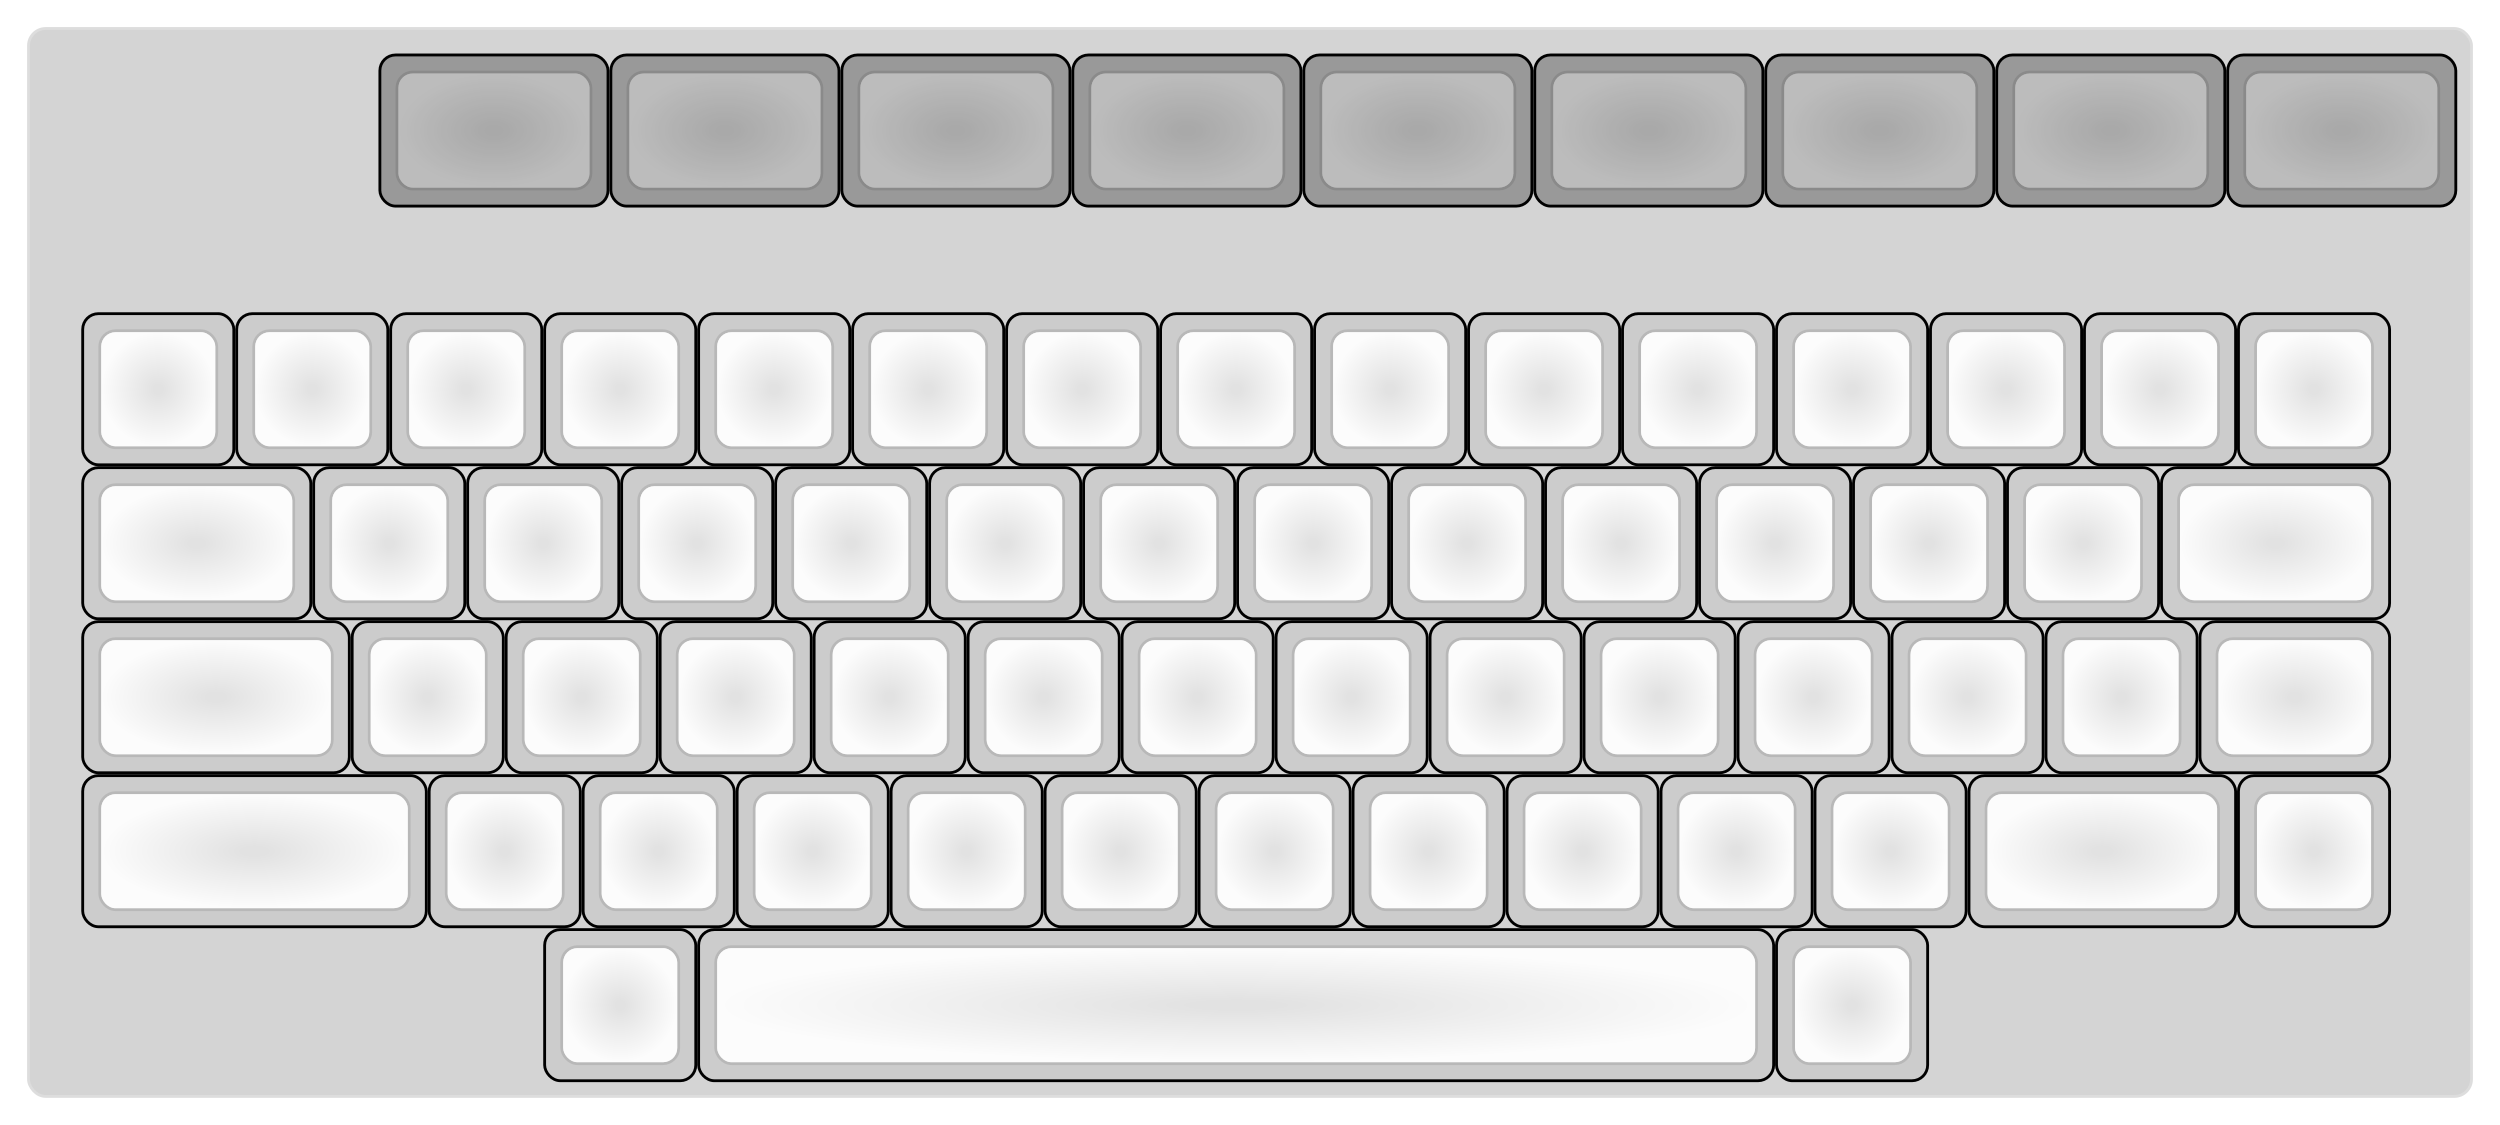 
  <svg width='876.72px'
       height='394.5px'
       viewBox='0 0 876.72 394.5'
       xmlns='http://www.w3.org/2000/svg'
       xmlns:xlink="http://www.w3.org/1999/xlink">

    <style type='text/css'>
    .keycap .border { stroke: black; stroke-width: 2; }
    .keycap .inner.border { stroke: rgba(0,0,0,.1); }
    </style>
    <defs>
      <linearGradient id="DCS">
        <stop offset="0%" stop-color="black" stop-opacity="0"/>
        <stop offset="40%" stop-color="black" stop-opacity="0.1"/>
        <stop offset="60%" stop-color="black" stop-opacity="0.1"/>
        <stop offset="100%" stop-color="black" stop-opacity="0"/>
      </linearGradient>
      <linearGradient id="SPACE" x1="0%" x2="0%" y1="0%" y2="100%">
        <stop offset="0%" stop-color="black" stop-opacity="0.1"/>
        <stop offset="20%" stop-color="black" stop-opacity="0.0"/>
        <stop offset="40%" stop-color="black" stop-opacity="0.0"/>
        <stop offset="100%" stop-color="black" stop-opacity="0.1"/>
      </linearGradient>
      <radialGradient id="DSA">
        <stop offset="0%" stop-color="black" stop-opacity="0.1"/>
        <stop offset="10%" stop-color="black" stop-opacity="0.1"/>
        <stop offset="100%" stop-color="black" stop-opacity="0"/>
      </radialGradient>
      <radialGradient id="SA" xlink:href="#DSA" />
    </defs>

    <g transform='translate(10,10)'>
      <rect width="856.72" height="374.5"
            stroke="#ddd" stroke-width="1" fill="#d4d4d4" rx="6"/>
      <g transform='translate(5,5)'>
        
  <g class='  keycap'
  >

  
    <!-- Outer Border -->
    <rect x="118.72" y="4.78"
          width="79" height="52"
          rx="5" fill="#999999" class="outer border"/>
    
    <!-- Outer Fill -->
    <rect x="118.72" y="4.78"
          width="79" height="52"
          rx="5" fill="#999999"/>
    

    
      <!-- Inner Border -->
      <rect x="124.72" y="10.78"
            width="67" height="40"
            rx="5" fill="#bcbcbc" class="inner border"/>
      
      <!-- Inner Fill -->
      <rect x="124.72" y="10.78"
            width="67" height="40"
            rx="5" fill="#bcbcbc"/>
      
      
        
        
        <rect x="124.72" y="10.78"
              width="67" height="40"
              rx="5" fill="url(#DSA)"/>
      

     
   
  </g>

  <g class='  keycap'
  >

  
    <!-- Outer Border -->
    <rect x="199.72" y="4.78"
          width="79" height="52"
          rx="5" fill="#999999" class="outer border"/>
    
    <!-- Outer Fill -->
    <rect x="199.72" y="4.78"
          width="79" height="52"
          rx="5" fill="#999999"/>
    

    
      <!-- Inner Border -->
      <rect x="205.72" y="10.78"
            width="67" height="40"
            rx="5" fill="#bcbcbc" class="inner border"/>
      
      <!-- Inner Fill -->
      <rect x="205.72" y="10.78"
            width="67" height="40"
            rx="5" fill="#bcbcbc"/>
      
      
        
        
        <rect x="205.72" y="10.78"
              width="67" height="40"
              rx="5" fill="url(#DSA)"/>
      

     
   
  </g>

  <g class='  keycap'
  >

  
    <!-- Outer Border -->
    <rect x="280.72" y="4.78"
          width="79" height="52"
          rx="5" fill="#999999" class="outer border"/>
    
    <!-- Outer Fill -->
    <rect x="280.72" y="4.78"
          width="79" height="52"
          rx="5" fill="#999999"/>
    

    
      <!-- Inner Border -->
      <rect x="286.72" y="10.78"
            width="67" height="40"
            rx="5" fill="#bcbcbc" class="inner border"/>
      
      <!-- Inner Fill -->
      <rect x="286.72" y="10.78"
            width="67" height="40"
            rx="5" fill="#bcbcbc"/>
      
      
        
        
        <rect x="286.72" y="10.78"
              width="67" height="40"
              rx="5" fill="url(#DSA)"/>
      

     
   
  </g>

  <g class='  keycap'
  >

  
    <!-- Outer Border -->
    <rect x="361.72" y="4.78"
          width="79" height="52"
          rx="5" fill="#999999" class="outer border"/>
    
    <!-- Outer Fill -->
    <rect x="361.72" y="4.78"
          width="79" height="52"
          rx="5" fill="#999999"/>
    

    
      <!-- Inner Border -->
      <rect x="367.72" y="10.78"
            width="67" height="40"
            rx="5" fill="#bcbcbc" class="inner border"/>
      
      <!-- Inner Fill -->
      <rect x="367.72" y="10.78"
            width="67" height="40"
            rx="5" fill="#bcbcbc"/>
      
      
        
        
        <rect x="367.72" y="10.78"
              width="67" height="40"
              rx="5" fill="url(#DSA)"/>
      

     
   
  </g>

  <g class='  keycap'
  >

  
    <!-- Outer Border -->
    <rect x="442.72" y="4.78"
          width="79" height="52"
          rx="5" fill="#999999" class="outer border"/>
    
    <!-- Outer Fill -->
    <rect x="442.72" y="4.78"
          width="79" height="52"
          rx="5" fill="#999999"/>
    

    
      <!-- Inner Border -->
      <rect x="448.72" y="10.78"
            width="67" height="40"
            rx="5" fill="#bcbcbc" class="inner border"/>
      
      <!-- Inner Fill -->
      <rect x="448.72" y="10.78"
            width="67" height="40"
            rx="5" fill="#bcbcbc"/>
      
      
        
        
        <rect x="448.72" y="10.78"
              width="67" height="40"
              rx="5" fill="url(#DSA)"/>
      

     
   
  </g>

  <g class='  keycap'
  >

  
    <!-- Outer Border -->
    <rect x="523.72" y="4.78"
          width="79" height="52"
          rx="5" fill="#999999" class="outer border"/>
    
    <!-- Outer Fill -->
    <rect x="523.72" y="4.78"
          width="79" height="52"
          rx="5" fill="#999999"/>
    

    
      <!-- Inner Border -->
      <rect x="529.72" y="10.78"
            width="67" height="40"
            rx="5" fill="#bcbcbc" class="inner border"/>
      
      <!-- Inner Fill -->
      <rect x="529.72" y="10.78"
            width="67" height="40"
            rx="5" fill="#bcbcbc"/>
      
      
        
        
        <rect x="529.72" y="10.78"
              width="67" height="40"
              rx="5" fill="url(#DSA)"/>
      

     
   
  </g>

  <g class='  keycap'
  >

  
    <!-- Outer Border -->
    <rect x="604.72" y="4.78"
          width="79" height="52"
          rx="5" fill="#999999" class="outer border"/>
    
    <!-- Outer Fill -->
    <rect x="604.72" y="4.78"
          width="79" height="52"
          rx="5" fill="#999999"/>
    

    
      <!-- Inner Border -->
      <rect x="610.72" y="10.78"
            width="67" height="40"
            rx="5" fill="#bcbcbc" class="inner border"/>
      
      <!-- Inner Fill -->
      <rect x="610.72" y="10.78"
            width="67" height="40"
            rx="5" fill="#bcbcbc"/>
      
      
        
        
        <rect x="610.72" y="10.78"
              width="67" height="40"
              rx="5" fill="url(#DSA)"/>
      

     
   
  </g>

  <g class='  keycap'
  >

  
    <!-- Outer Border -->
    <rect x="685.72" y="4.78"
          width="79" height="52"
          rx="5" fill="#999999" class="outer border"/>
    
    <!-- Outer Fill -->
    <rect x="685.72" y="4.78"
          width="79" height="52"
          rx="5" fill="#999999"/>
    

    
      <!-- Inner Border -->
      <rect x="691.72" y="10.78"
            width="67" height="40"
            rx="5" fill="#bcbcbc" class="inner border"/>
      
      <!-- Inner Fill -->
      <rect x="691.72" y="10.78"
            width="67" height="40"
            rx="5" fill="#bcbcbc"/>
      
      
        
        
        <rect x="691.72" y="10.78"
              width="67" height="40"
              rx="5" fill="url(#DSA)"/>
      

     
   
  </g>

  <g class='  keycap'
  >

  
    <!-- Outer Border -->
    <rect x="766.72" y="4.78"
          width="79" height="52"
          rx="5" fill="#999999" class="outer border"/>
    
    <!-- Outer Fill -->
    <rect x="766.72" y="4.78"
          width="79" height="52"
          rx="5" fill="#999999"/>
    

    
      <!-- Inner Border -->
      <rect x="772.72" y="10.78"
            width="67" height="40"
            rx="5" fill="#bcbcbc" class="inner border"/>
      
      <!-- Inner Fill -->
      <rect x="772.72" y="10.78"
            width="67" height="40"
            rx="5" fill="#bcbcbc"/>
      
      
        
        
        <rect x="772.72" y="10.78"
              width="67" height="40"
              rx="5" fill="url(#DSA)"/>
      

     
   
  </g>

  <g class='  keycap'
  >

  
    <!-- Outer Border -->
    <rect x="14.5" y="95.5"
          width="52" height="52"
          rx="5" fill="#cccccc" class="outer border"/>
    
    <!-- Outer Fill -->
    <rect x="14.5" y="95.5"
          width="52" height="52"
          rx="5" fill="#cccccc"/>
    

    
      <!-- Inner Border -->
      <rect x="20.5" y="101.5"
            width="40" height="40"
            rx="5" fill="#fcfcfc" class="inner border"/>
      
      <!-- Inner Fill -->
      <rect x="20.5" y="101.5"
            width="40" height="40"
            rx="5" fill="#fcfcfc"/>
      
      
        
        
        <rect x="20.5" y="101.5"
              width="40" height="40"
              rx="5" fill="url(#DSA)"/>
      

     
   
  </g>

  <g class='  keycap'
  >

  
    <!-- Outer Border -->
    <rect x="68.5" y="95.5"
          width="52" height="52"
          rx="5" fill="#cccccc" class="outer border"/>
    
    <!-- Outer Fill -->
    <rect x="68.5" y="95.5"
          width="52" height="52"
          rx="5" fill="#cccccc"/>
    

    
      <!-- Inner Border -->
      <rect x="74.5" y="101.5"
            width="40" height="40"
            rx="5" fill="#fcfcfc" class="inner border"/>
      
      <!-- Inner Fill -->
      <rect x="74.5" y="101.5"
            width="40" height="40"
            rx="5" fill="#fcfcfc"/>
      
      
        
        
        <rect x="74.5" y="101.5"
              width="40" height="40"
              rx="5" fill="url(#DSA)"/>
      

     
   
  </g>

  <g class='  keycap'
  >

  
    <!-- Outer Border -->
    <rect x="122.5" y="95.5"
          width="52" height="52"
          rx="5" fill="#cccccc" class="outer border"/>
    
    <!-- Outer Fill -->
    <rect x="122.5" y="95.5"
          width="52" height="52"
          rx="5" fill="#cccccc"/>
    

    
      <!-- Inner Border -->
      <rect x="128.5" y="101.5"
            width="40" height="40"
            rx="5" fill="#fcfcfc" class="inner border"/>
      
      <!-- Inner Fill -->
      <rect x="128.5" y="101.5"
            width="40" height="40"
            rx="5" fill="#fcfcfc"/>
      
      
        
        
        <rect x="128.5" y="101.5"
              width="40" height="40"
              rx="5" fill="url(#DSA)"/>
      

     
   
  </g>

  <g class='  keycap'
  >

  
    <!-- Outer Border -->
    <rect x="176.5" y="95.5"
          width="52" height="52"
          rx="5" fill="#cccccc" class="outer border"/>
    
    <!-- Outer Fill -->
    <rect x="176.5" y="95.5"
          width="52" height="52"
          rx="5" fill="#cccccc"/>
    

    
      <!-- Inner Border -->
      <rect x="182.5" y="101.5"
            width="40" height="40"
            rx="5" fill="#fcfcfc" class="inner border"/>
      
      <!-- Inner Fill -->
      <rect x="182.5" y="101.5"
            width="40" height="40"
            rx="5" fill="#fcfcfc"/>
      
      
        
        
        <rect x="182.5" y="101.5"
              width="40" height="40"
              rx="5" fill="url(#DSA)"/>
      

     
   
  </g>

  <g class='  keycap'
  >

  
    <!-- Outer Border -->
    <rect x="230.5" y="95.5"
          width="52" height="52"
          rx="5" fill="#cccccc" class="outer border"/>
    
    <!-- Outer Fill -->
    <rect x="230.5" y="95.5"
          width="52" height="52"
          rx="5" fill="#cccccc"/>
    

    
      <!-- Inner Border -->
      <rect x="236.5" y="101.5"
            width="40" height="40"
            rx="5" fill="#fcfcfc" class="inner border"/>
      
      <!-- Inner Fill -->
      <rect x="236.5" y="101.5"
            width="40" height="40"
            rx="5" fill="#fcfcfc"/>
      
      
        
        
        <rect x="236.5" y="101.5"
              width="40" height="40"
              rx="5" fill="url(#DSA)"/>
      

     
   
  </g>

  <g class='  keycap'
  >

  
    <!-- Outer Border -->
    <rect x="284.5" y="95.5"
          width="52" height="52"
          rx="5" fill="#cccccc" class="outer border"/>
    
    <!-- Outer Fill -->
    <rect x="284.5" y="95.5"
          width="52" height="52"
          rx="5" fill="#cccccc"/>
    

    
      <!-- Inner Border -->
      <rect x="290.5" y="101.5"
            width="40" height="40"
            rx="5" fill="#fcfcfc" class="inner border"/>
      
      <!-- Inner Fill -->
      <rect x="290.5" y="101.5"
            width="40" height="40"
            rx="5" fill="#fcfcfc"/>
      
      
        
        
        <rect x="290.5" y="101.5"
              width="40" height="40"
              rx="5" fill="url(#DSA)"/>
      

     
   
  </g>

  <g class='  keycap'
  >

  
    <!-- Outer Border -->
    <rect x="338.5" y="95.5"
          width="52" height="52"
          rx="5" fill="#cccccc" class="outer border"/>
    
    <!-- Outer Fill -->
    <rect x="338.5" y="95.5"
          width="52" height="52"
          rx="5" fill="#cccccc"/>
    

    
      <!-- Inner Border -->
      <rect x="344.5" y="101.5"
            width="40" height="40"
            rx="5" fill="#fcfcfc" class="inner border"/>
      
      <!-- Inner Fill -->
      <rect x="344.5" y="101.5"
            width="40" height="40"
            rx="5" fill="#fcfcfc"/>
      
      
        
        
        <rect x="344.5" y="101.5"
              width="40" height="40"
              rx="5" fill="url(#DSA)"/>
      

     
   
  </g>

  <g class='  keycap'
  >

  
    <!-- Outer Border -->
    <rect x="392.5" y="95.5"
          width="52" height="52"
          rx="5" fill="#cccccc" class="outer border"/>
    
    <!-- Outer Fill -->
    <rect x="392.5" y="95.5"
          width="52" height="52"
          rx="5" fill="#cccccc"/>
    

    
      <!-- Inner Border -->
      <rect x="398.5" y="101.5"
            width="40" height="40"
            rx="5" fill="#fcfcfc" class="inner border"/>
      
      <!-- Inner Fill -->
      <rect x="398.5" y="101.5"
            width="40" height="40"
            rx="5" fill="#fcfcfc"/>
      
      
        
        
        <rect x="398.5" y="101.5"
              width="40" height="40"
              rx="5" fill="url(#DSA)"/>
      

     
   
  </g>

  <g class='  keycap'
  >

  
    <!-- Outer Border -->
    <rect x="446.5" y="95.5"
          width="52" height="52"
          rx="5" fill="#cccccc" class="outer border"/>
    
    <!-- Outer Fill -->
    <rect x="446.5" y="95.5"
          width="52" height="52"
          rx="5" fill="#cccccc"/>
    

    
      <!-- Inner Border -->
      <rect x="452.5" y="101.5"
            width="40" height="40"
            rx="5" fill="#fcfcfc" class="inner border"/>
      
      <!-- Inner Fill -->
      <rect x="452.5" y="101.5"
            width="40" height="40"
            rx="5" fill="#fcfcfc"/>
      
      
        
        
        <rect x="452.5" y="101.5"
              width="40" height="40"
              rx="5" fill="url(#DSA)"/>
      

     
   
  </g>

  <g class='  keycap'
  >

  
    <!-- Outer Border -->
    <rect x="500.5" y="95.5"
          width="52" height="52"
          rx="5" fill="#cccccc" class="outer border"/>
    
    <!-- Outer Fill -->
    <rect x="500.5" y="95.5"
          width="52" height="52"
          rx="5" fill="#cccccc"/>
    

    
      <!-- Inner Border -->
      <rect x="506.5" y="101.5"
            width="40" height="40"
            rx="5" fill="#fcfcfc" class="inner border"/>
      
      <!-- Inner Fill -->
      <rect x="506.5" y="101.5"
            width="40" height="40"
            rx="5" fill="#fcfcfc"/>
      
      
        
        
        <rect x="506.5" y="101.5"
              width="40" height="40"
              rx="5" fill="url(#DSA)"/>
      

     
   
  </g>

  <g class='  keycap'
  >

  
    <!-- Outer Border -->
    <rect x="554.5" y="95.5"
          width="52" height="52"
          rx="5" fill="#cccccc" class="outer border"/>
    
    <!-- Outer Fill -->
    <rect x="554.5" y="95.5"
          width="52" height="52"
          rx="5" fill="#cccccc"/>
    

    
      <!-- Inner Border -->
      <rect x="560.5" y="101.5"
            width="40" height="40"
            rx="5" fill="#fcfcfc" class="inner border"/>
      
      <!-- Inner Fill -->
      <rect x="560.5" y="101.5"
            width="40" height="40"
            rx="5" fill="#fcfcfc"/>
      
      
        
        
        <rect x="560.5" y="101.5"
              width="40" height="40"
              rx="5" fill="url(#DSA)"/>
      

     
   
  </g>

  <g class='  keycap'
  >

  
    <!-- Outer Border -->
    <rect x="608.5" y="95.5"
          width="52" height="52"
          rx="5" fill="#cccccc" class="outer border"/>
    
    <!-- Outer Fill -->
    <rect x="608.5" y="95.5"
          width="52" height="52"
          rx="5" fill="#cccccc"/>
    

    
      <!-- Inner Border -->
      <rect x="614.5" y="101.5"
            width="40" height="40"
            rx="5" fill="#fcfcfc" class="inner border"/>
      
      <!-- Inner Fill -->
      <rect x="614.5" y="101.5"
            width="40" height="40"
            rx="5" fill="#fcfcfc"/>
      
      
        
        
        <rect x="614.5" y="101.5"
              width="40" height="40"
              rx="5" fill="url(#DSA)"/>
      

     
   
  </g>

  <g class='  keycap'
  >

  
    <!-- Outer Border -->
    <rect x="662.5" y="95.5"
          width="52" height="52"
          rx="5" fill="#cccccc" class="outer border"/>
    
    <!-- Outer Fill -->
    <rect x="662.5" y="95.5"
          width="52" height="52"
          rx="5" fill="#cccccc"/>
    

    
      <!-- Inner Border -->
      <rect x="668.5" y="101.5"
            width="40" height="40"
            rx="5" fill="#fcfcfc" class="inner border"/>
      
      <!-- Inner Fill -->
      <rect x="668.5" y="101.5"
            width="40" height="40"
            rx="5" fill="#fcfcfc"/>
      
      
        
        
        <rect x="668.5" y="101.5"
              width="40" height="40"
              rx="5" fill="url(#DSA)"/>
      

     
   
  </g>

  <g class='  keycap'
  >

  
    <!-- Outer Border -->
    <rect x="716.5" y="95.5"
          width="52" height="52"
          rx="5" fill="#cccccc" class="outer border"/>
    
    <!-- Outer Fill -->
    <rect x="716.5" y="95.5"
          width="52" height="52"
          rx="5" fill="#cccccc"/>
    

    
      <!-- Inner Border -->
      <rect x="722.5" y="101.5"
            width="40" height="40"
            rx="5" fill="#fcfcfc" class="inner border"/>
      
      <!-- Inner Fill -->
      <rect x="722.5" y="101.5"
            width="40" height="40"
            rx="5" fill="#fcfcfc"/>
      
      
        
        
        <rect x="722.5" y="101.5"
              width="40" height="40"
              rx="5" fill="url(#DSA)"/>
      

     
   
  </g>

  <g class='  keycap'
  >

  
    <!-- Outer Border -->
    <rect x="770.5" y="95.5"
          width="52" height="52"
          rx="5" fill="#cccccc" class="outer border"/>
    
    <!-- Outer Fill -->
    <rect x="770.5" y="95.5"
          width="52" height="52"
          rx="5" fill="#cccccc"/>
    

    
      <!-- Inner Border -->
      <rect x="776.5" y="101.5"
            width="40" height="40"
            rx="5" fill="#fcfcfc" class="inner border"/>
      
      <!-- Inner Fill -->
      <rect x="776.5" y="101.5"
            width="40" height="40"
            rx="5" fill="#fcfcfc"/>
      
      
        
        
        <rect x="776.5" y="101.5"
              width="40" height="40"
              rx="5" fill="url(#DSA)"/>
      

     
   
  </g>

  <g class='  keycap'
  >

  
    <!-- Outer Border -->
    <rect x="14.5" y="149.5"
          width="79" height="52"
          rx="5" fill="#cccccc" class="outer border"/>
    
    <!-- Outer Fill -->
    <rect x="14.5" y="149.5"
          width="79" height="52"
          rx="5" fill="#cccccc"/>
    

    
      <!-- Inner Border -->
      <rect x="20.5" y="155.5"
            width="67" height="40"
            rx="5" fill="#fcfcfc" class="inner border"/>
      
      <!-- Inner Fill -->
      <rect x="20.5" y="155.5"
            width="67" height="40"
            rx="5" fill="#fcfcfc"/>
      
      
        
        
        <rect x="20.5" y="155.5"
              width="67" height="40"
              rx="5" fill="url(#DSA)"/>
      

     
   
  </g>

  <g class='  keycap'
  >

  
    <!-- Outer Border -->
    <rect x="95.5" y="149.5"
          width="52" height="52"
          rx="5" fill="#cccccc" class="outer border"/>
    
    <!-- Outer Fill -->
    <rect x="95.5" y="149.5"
          width="52" height="52"
          rx="5" fill="#cccccc"/>
    

    
      <!-- Inner Border -->
      <rect x="101.5" y="155.5"
            width="40" height="40"
            rx="5" fill="#fcfcfc" class="inner border"/>
      
      <!-- Inner Fill -->
      <rect x="101.5" y="155.5"
            width="40" height="40"
            rx="5" fill="#fcfcfc"/>
      
      
        
        
        <rect x="101.5" y="155.5"
              width="40" height="40"
              rx="5" fill="url(#DSA)"/>
      

     
   
  </g>

  <g class='  keycap'
  >

  
    <!-- Outer Border -->
    <rect x="149.5" y="149.5"
          width="52" height="52"
          rx="5" fill="#cccccc" class="outer border"/>
    
    <!-- Outer Fill -->
    <rect x="149.5" y="149.5"
          width="52" height="52"
          rx="5" fill="#cccccc"/>
    

    
      <!-- Inner Border -->
      <rect x="155.5" y="155.5"
            width="40" height="40"
            rx="5" fill="#fcfcfc" class="inner border"/>
      
      <!-- Inner Fill -->
      <rect x="155.5" y="155.5"
            width="40" height="40"
            rx="5" fill="#fcfcfc"/>
      
      
        
        
        <rect x="155.5" y="155.5"
              width="40" height="40"
              rx="5" fill="url(#DSA)"/>
      

     
   
  </g>

  <g class='  keycap'
  >

  
    <!-- Outer Border -->
    <rect x="203.5" y="149.5"
          width="52" height="52"
          rx="5" fill="#cccccc" class="outer border"/>
    
    <!-- Outer Fill -->
    <rect x="203.5" y="149.5"
          width="52" height="52"
          rx="5" fill="#cccccc"/>
    

    
      <!-- Inner Border -->
      <rect x="209.5" y="155.5"
            width="40" height="40"
            rx="5" fill="#fcfcfc" class="inner border"/>
      
      <!-- Inner Fill -->
      <rect x="209.5" y="155.5"
            width="40" height="40"
            rx="5" fill="#fcfcfc"/>
      
      
        
        
        <rect x="209.5" y="155.5"
              width="40" height="40"
              rx="5" fill="url(#DSA)"/>
      

     
   
  </g>

  <g class='  keycap'
  >

  
    <!-- Outer Border -->
    <rect x="257.5" y="149.5"
          width="52" height="52"
          rx="5" fill="#cccccc" class="outer border"/>
    
    <!-- Outer Fill -->
    <rect x="257.5" y="149.5"
          width="52" height="52"
          rx="5" fill="#cccccc"/>
    

    
      <!-- Inner Border -->
      <rect x="263.5" y="155.5"
            width="40" height="40"
            rx="5" fill="#fcfcfc" class="inner border"/>
      
      <!-- Inner Fill -->
      <rect x="263.5" y="155.5"
            width="40" height="40"
            rx="5" fill="#fcfcfc"/>
      
      
        
        
        <rect x="263.5" y="155.5"
              width="40" height="40"
              rx="5" fill="url(#DSA)"/>
      

     
   
  </g>

  <g class='  keycap'
  >

  
    <!-- Outer Border -->
    <rect x="311.5" y="149.5"
          width="52" height="52"
          rx="5" fill="#cccccc" class="outer border"/>
    
    <!-- Outer Fill -->
    <rect x="311.5" y="149.5"
          width="52" height="52"
          rx="5" fill="#cccccc"/>
    

    
      <!-- Inner Border -->
      <rect x="317.5" y="155.5"
            width="40" height="40"
            rx="5" fill="#fcfcfc" class="inner border"/>
      
      <!-- Inner Fill -->
      <rect x="317.5" y="155.5"
            width="40" height="40"
            rx="5" fill="#fcfcfc"/>
      
      
        
        
        <rect x="317.5" y="155.5"
              width="40" height="40"
              rx="5" fill="url(#DSA)"/>
      

     
   
  </g>

  <g class='  keycap'
  >

  
    <!-- Outer Border -->
    <rect x="365.5" y="149.5"
          width="52" height="52"
          rx="5" fill="#cccccc" class="outer border"/>
    
    <!-- Outer Fill -->
    <rect x="365.5" y="149.5"
          width="52" height="52"
          rx="5" fill="#cccccc"/>
    

    
      <!-- Inner Border -->
      <rect x="371.5" y="155.5"
            width="40" height="40"
            rx="5" fill="#fcfcfc" class="inner border"/>
      
      <!-- Inner Fill -->
      <rect x="371.5" y="155.5"
            width="40" height="40"
            rx="5" fill="#fcfcfc"/>
      
      
        
        
        <rect x="371.5" y="155.5"
              width="40" height="40"
              rx="5" fill="url(#DSA)"/>
      

     
   
  </g>

  <g class='  keycap'
  >

  
    <!-- Outer Border -->
    <rect x="419.5" y="149.5"
          width="52" height="52"
          rx="5" fill="#cccccc" class="outer border"/>
    
    <!-- Outer Fill -->
    <rect x="419.5" y="149.5"
          width="52" height="52"
          rx="5" fill="#cccccc"/>
    

    
      <!-- Inner Border -->
      <rect x="425.5" y="155.5"
            width="40" height="40"
            rx="5" fill="#fcfcfc" class="inner border"/>
      
      <!-- Inner Fill -->
      <rect x="425.5" y="155.5"
            width="40" height="40"
            rx="5" fill="#fcfcfc"/>
      
      
        
        
        <rect x="425.5" y="155.5"
              width="40" height="40"
              rx="5" fill="url(#DSA)"/>
      

     
   
  </g>

  <g class='  keycap'
  >

  
    <!-- Outer Border -->
    <rect x="473.5" y="149.5"
          width="52" height="52"
          rx="5" fill="#cccccc" class="outer border"/>
    
    <!-- Outer Fill -->
    <rect x="473.5" y="149.5"
          width="52" height="52"
          rx="5" fill="#cccccc"/>
    

    
      <!-- Inner Border -->
      <rect x="479.5" y="155.5"
            width="40" height="40"
            rx="5" fill="#fcfcfc" class="inner border"/>
      
      <!-- Inner Fill -->
      <rect x="479.5" y="155.5"
            width="40" height="40"
            rx="5" fill="#fcfcfc"/>
      
      
        
        
        <rect x="479.5" y="155.5"
              width="40" height="40"
              rx="5" fill="url(#DSA)"/>
      

     
   
  </g>

  <g class='  keycap'
  >

  
    <!-- Outer Border -->
    <rect x="527.5" y="149.5"
          width="52" height="52"
          rx="5" fill="#cccccc" class="outer border"/>
    
    <!-- Outer Fill -->
    <rect x="527.5" y="149.5"
          width="52" height="52"
          rx="5" fill="#cccccc"/>
    

    
      <!-- Inner Border -->
      <rect x="533.5" y="155.5"
            width="40" height="40"
            rx="5" fill="#fcfcfc" class="inner border"/>
      
      <!-- Inner Fill -->
      <rect x="533.5" y="155.5"
            width="40" height="40"
            rx="5" fill="#fcfcfc"/>
      
      
        
        
        <rect x="533.5" y="155.5"
              width="40" height="40"
              rx="5" fill="url(#DSA)"/>
      

     
   
  </g>

  <g class='  keycap'
  >

  
    <!-- Outer Border -->
    <rect x="581.5" y="149.5"
          width="52" height="52"
          rx="5" fill="#cccccc" class="outer border"/>
    
    <!-- Outer Fill -->
    <rect x="581.5" y="149.5"
          width="52" height="52"
          rx="5" fill="#cccccc"/>
    

    
      <!-- Inner Border -->
      <rect x="587.5" y="155.5"
            width="40" height="40"
            rx="5" fill="#fcfcfc" class="inner border"/>
      
      <!-- Inner Fill -->
      <rect x="587.5" y="155.5"
            width="40" height="40"
            rx="5" fill="#fcfcfc"/>
      
      
        
        
        <rect x="587.5" y="155.5"
              width="40" height="40"
              rx="5" fill="url(#DSA)"/>
      

     
   
  </g>

  <g class='  keycap'
  >

  
    <!-- Outer Border -->
    <rect x="635.5" y="149.5"
          width="52" height="52"
          rx="5" fill="#cccccc" class="outer border"/>
    
    <!-- Outer Fill -->
    <rect x="635.5" y="149.5"
          width="52" height="52"
          rx="5" fill="#cccccc"/>
    

    
      <!-- Inner Border -->
      <rect x="641.5" y="155.5"
            width="40" height="40"
            rx="5" fill="#fcfcfc" class="inner border"/>
      
      <!-- Inner Fill -->
      <rect x="641.5" y="155.5"
            width="40" height="40"
            rx="5" fill="#fcfcfc"/>
      
      
        
        
        <rect x="641.5" y="155.5"
              width="40" height="40"
              rx="5" fill="url(#DSA)"/>
      

     
   
  </g>

  <g class='  keycap'
  >

  
    <!-- Outer Border -->
    <rect x="689.5" y="149.5"
          width="52" height="52"
          rx="5" fill="#cccccc" class="outer border"/>
    
    <!-- Outer Fill -->
    <rect x="689.5" y="149.5"
          width="52" height="52"
          rx="5" fill="#cccccc"/>
    

    
      <!-- Inner Border -->
      <rect x="695.5" y="155.5"
            width="40" height="40"
            rx="5" fill="#fcfcfc" class="inner border"/>
      
      <!-- Inner Fill -->
      <rect x="695.5" y="155.5"
            width="40" height="40"
            rx="5" fill="#fcfcfc"/>
      
      
        
        
        <rect x="695.5" y="155.5"
              width="40" height="40"
              rx="5" fill="url(#DSA)"/>
      

     
   
  </g>

  <g class='  keycap'
  >

  
    <!-- Outer Border -->
    <rect x="743.5" y="149.5"
          width="79" height="52"
          rx="5" fill="#cccccc" class="outer border"/>
    
    <!-- Outer Fill -->
    <rect x="743.5" y="149.5"
          width="79" height="52"
          rx="5" fill="#cccccc"/>
    

    
      <!-- Inner Border -->
      <rect x="749.5" y="155.5"
            width="67" height="40"
            rx="5" fill="#fcfcfc" class="inner border"/>
      
      <!-- Inner Fill -->
      <rect x="749.5" y="155.5"
            width="67" height="40"
            rx="5" fill="#fcfcfc"/>
      
      
        
        
        <rect x="749.5" y="155.5"
              width="67" height="40"
              rx="5" fill="url(#DSA)"/>
      

     
   
  </g>

  <g class='  keycap'
  >

  
    <!-- Outer Border -->
    <rect x="14.5" y="203.5"
          width="92.5" height="52"
          rx="5" fill="#cccccc" class="outer border"/>
    
    <!-- Outer Fill -->
    <rect x="14.5" y="203.5"
          width="92.5" height="52"
          rx="5" fill="#cccccc"/>
    

    
      <!-- Inner Border -->
      <rect x="20.5" y="209.5"
            width="80.5" height="40"
            rx="5" fill="#fcfcfc" class="inner border"/>
      
      <!-- Inner Fill -->
      <rect x="20.5" y="209.5"
            width="80.5" height="40"
            rx="5" fill="#fcfcfc"/>
      
      
        
        
        <rect x="20.5" y="209.5"
              width="80.5" height="40"
              rx="5" fill="url(#DSA)"/>
      

     
   
  </g>

  <g class='  keycap'
  >

  
    <!-- Outer Border -->
    <rect x="109" y="203.5"
          width="52" height="52"
          rx="5" fill="#cccccc" class="outer border"/>
    
    <!-- Outer Fill -->
    <rect x="109" y="203.5"
          width="52" height="52"
          rx="5" fill="#cccccc"/>
    

    
      <!-- Inner Border -->
      <rect x="115" y="209.5"
            width="40" height="40"
            rx="5" fill="#fcfcfc" class="inner border"/>
      
      <!-- Inner Fill -->
      <rect x="115" y="209.5"
            width="40" height="40"
            rx="5" fill="#fcfcfc"/>
      
      
        
        
        <rect x="115" y="209.5"
              width="40" height="40"
              rx="5" fill="url(#DSA)"/>
      

     
   
  </g>

  <g class='  keycap'
  >

  
    <!-- Outer Border -->
    <rect x="163" y="203.5"
          width="52" height="52"
          rx="5" fill="#cccccc" class="outer border"/>
    
    <!-- Outer Fill -->
    <rect x="163" y="203.5"
          width="52" height="52"
          rx="5" fill="#cccccc"/>
    

    
      <!-- Inner Border -->
      <rect x="169" y="209.5"
            width="40" height="40"
            rx="5" fill="#fcfcfc" class="inner border"/>
      
      <!-- Inner Fill -->
      <rect x="169" y="209.5"
            width="40" height="40"
            rx="5" fill="#fcfcfc"/>
      
      
        
        
        <rect x="169" y="209.5"
              width="40" height="40"
              rx="5" fill="url(#DSA)"/>
      

     
   
  </g>

  <g class='  keycap'
  >

  
    <!-- Outer Border -->
    <rect x="217" y="203.5"
          width="52" height="52"
          rx="5" fill="#cccccc" class="outer border"/>
    
    <!-- Outer Fill -->
    <rect x="217" y="203.5"
          width="52" height="52"
          rx="5" fill="#cccccc"/>
    

    
      <!-- Inner Border -->
      <rect x="223" y="209.5"
            width="40" height="40"
            rx="5" fill="#fcfcfc" class="inner border"/>
      
      <!-- Inner Fill -->
      <rect x="223" y="209.5"
            width="40" height="40"
            rx="5" fill="#fcfcfc"/>
      
      
        
        
        <rect x="223" y="209.5"
              width="40" height="40"
              rx="5" fill="url(#DSA)"/>
      

     
   
  </g>

  <g class='  keycap'
  >

  
    <!-- Outer Border -->
    <rect x="271" y="203.5"
          width="52" height="52"
          rx="5" fill="#cccccc" class="outer border"/>
    
    <!-- Outer Fill -->
    <rect x="271" y="203.5"
          width="52" height="52"
          rx="5" fill="#cccccc"/>
    

    
      <!-- Inner Border -->
      <rect x="277" y="209.5"
            width="40" height="40"
            rx="5" fill="#fcfcfc" class="inner border"/>
      
      <!-- Inner Fill -->
      <rect x="277" y="209.5"
            width="40" height="40"
            rx="5" fill="#fcfcfc"/>
      
      
        
        
        <rect x="277" y="209.5"
              width="40" height="40"
              rx="5" fill="url(#DSA)"/>
      

     
   
  </g>

  <g class='  keycap'
  >

  
    <!-- Outer Border -->
    <rect x="325" y="203.5"
          width="52" height="52"
          rx="5" fill="#cccccc" class="outer border"/>
    
    <!-- Outer Fill -->
    <rect x="325" y="203.5"
          width="52" height="52"
          rx="5" fill="#cccccc"/>
    

    
      <!-- Inner Border -->
      <rect x="331" y="209.5"
            width="40" height="40"
            rx="5" fill="#fcfcfc" class="inner border"/>
      
      <!-- Inner Fill -->
      <rect x="331" y="209.5"
            width="40" height="40"
            rx="5" fill="#fcfcfc"/>
      
      
        
        
        <rect x="331" y="209.5"
              width="40" height="40"
              rx="5" fill="url(#DSA)"/>
      

     
   
  </g>

  <g class='  keycap'
  >

  
    <!-- Outer Border -->
    <rect x="379" y="203.5"
          width="52" height="52"
          rx="5" fill="#cccccc" class="outer border"/>
    
    <!-- Outer Fill -->
    <rect x="379" y="203.5"
          width="52" height="52"
          rx="5" fill="#cccccc"/>
    

    
      <!-- Inner Border -->
      <rect x="385" y="209.5"
            width="40" height="40"
            rx="5" fill="#fcfcfc" class="inner border"/>
      
      <!-- Inner Fill -->
      <rect x="385" y="209.5"
            width="40" height="40"
            rx="5" fill="#fcfcfc"/>
      
      
        
        
        <rect x="385" y="209.5"
              width="40" height="40"
              rx="5" fill="url(#DSA)"/>
      

     
   
  </g>

  <g class='  keycap'
  >

  
    <!-- Outer Border -->
    <rect x="433" y="203.5"
          width="52" height="52"
          rx="5" fill="#cccccc" class="outer border"/>
    
    <!-- Outer Fill -->
    <rect x="433" y="203.5"
          width="52" height="52"
          rx="5" fill="#cccccc"/>
    

    
      <!-- Inner Border -->
      <rect x="439" y="209.5"
            width="40" height="40"
            rx="5" fill="#fcfcfc" class="inner border"/>
      
      <!-- Inner Fill -->
      <rect x="439" y="209.5"
            width="40" height="40"
            rx="5" fill="#fcfcfc"/>
      
      
        
        
        <rect x="439" y="209.5"
              width="40" height="40"
              rx="5" fill="url(#DSA)"/>
      

     
   
  </g>

  <g class='  keycap'
  >

  
    <!-- Outer Border -->
    <rect x="487" y="203.5"
          width="52" height="52"
          rx="5" fill="#cccccc" class="outer border"/>
    
    <!-- Outer Fill -->
    <rect x="487" y="203.5"
          width="52" height="52"
          rx="5" fill="#cccccc"/>
    

    
      <!-- Inner Border -->
      <rect x="493" y="209.5"
            width="40" height="40"
            rx="5" fill="#fcfcfc" class="inner border"/>
      
      <!-- Inner Fill -->
      <rect x="493" y="209.5"
            width="40" height="40"
            rx="5" fill="#fcfcfc"/>
      
      
        
        
        <rect x="493" y="209.5"
              width="40" height="40"
              rx="5" fill="url(#DSA)"/>
      

     
   
  </g>

  <g class='  keycap'
  >

  
    <!-- Outer Border -->
    <rect x="541" y="203.5"
          width="52" height="52"
          rx="5" fill="#cccccc" class="outer border"/>
    
    <!-- Outer Fill -->
    <rect x="541" y="203.5"
          width="52" height="52"
          rx="5" fill="#cccccc"/>
    

    
      <!-- Inner Border -->
      <rect x="547" y="209.5"
            width="40" height="40"
            rx="5" fill="#fcfcfc" class="inner border"/>
      
      <!-- Inner Fill -->
      <rect x="547" y="209.5"
            width="40" height="40"
            rx="5" fill="#fcfcfc"/>
      
      
        
        
        <rect x="547" y="209.5"
              width="40" height="40"
              rx="5" fill="url(#DSA)"/>
      

     
   
  </g>

  <g class='  keycap'
  >

  
    <!-- Outer Border -->
    <rect x="595" y="203.5"
          width="52" height="52"
          rx="5" fill="#cccccc" class="outer border"/>
    
    <!-- Outer Fill -->
    <rect x="595" y="203.5"
          width="52" height="52"
          rx="5" fill="#cccccc"/>
    

    
      <!-- Inner Border -->
      <rect x="601" y="209.5"
            width="40" height="40"
            rx="5" fill="#fcfcfc" class="inner border"/>
      
      <!-- Inner Fill -->
      <rect x="601" y="209.5"
            width="40" height="40"
            rx="5" fill="#fcfcfc"/>
      
      
        
        
        <rect x="601" y="209.5"
              width="40" height="40"
              rx="5" fill="url(#DSA)"/>
      

     
   
  </g>

  <g class='  keycap'
  >

  
    <!-- Outer Border -->
    <rect x="649" y="203.5"
          width="52" height="52"
          rx="5" fill="#cccccc" class="outer border"/>
    
    <!-- Outer Fill -->
    <rect x="649" y="203.5"
          width="52" height="52"
          rx="5" fill="#cccccc"/>
    

    
      <!-- Inner Border -->
      <rect x="655" y="209.5"
            width="40" height="40"
            rx="5" fill="#fcfcfc" class="inner border"/>
      
      <!-- Inner Fill -->
      <rect x="655" y="209.5"
            width="40" height="40"
            rx="5" fill="#fcfcfc"/>
      
      
        
        
        <rect x="655" y="209.5"
              width="40" height="40"
              rx="5" fill="url(#DSA)"/>
      

     
   
  </g>

  <g class='  keycap'
  >

  
    <!-- Outer Border -->
    <rect x="703" y="203.5"
          width="52" height="52"
          rx="5" fill="#cccccc" class="outer border"/>
    
    <!-- Outer Fill -->
    <rect x="703" y="203.5"
          width="52" height="52"
          rx="5" fill="#cccccc"/>
    

    
      <!-- Inner Border -->
      <rect x="709" y="209.5"
            width="40" height="40"
            rx="5" fill="#fcfcfc" class="inner border"/>
      
      <!-- Inner Fill -->
      <rect x="709" y="209.5"
            width="40" height="40"
            rx="5" fill="#fcfcfc"/>
      
      
        
        
        <rect x="709" y="209.5"
              width="40" height="40"
              rx="5" fill="url(#DSA)"/>
      

     
   
  </g>

  <g class='  keycap'
  >

  
    <!-- Outer Border -->
    <rect x="757" y="203.5"
          width="65.5" height="52"
          rx="5" fill="#cccccc" class="outer border"/>
    
    <!-- Outer Fill -->
    <rect x="757" y="203.5"
          width="65.5" height="52"
          rx="5" fill="#cccccc"/>
    

    
      <!-- Inner Border -->
      <rect x="763" y="209.5"
            width="53.5" height="40"
            rx="5" fill="#fcfcfc" class="inner border"/>
      
      <!-- Inner Fill -->
      <rect x="763" y="209.5"
            width="53.5" height="40"
            rx="5" fill="#fcfcfc"/>
      
      
        
        
        <rect x="763" y="209.5"
              width="53.5" height="40"
              rx="5" fill="url(#DSA)"/>
      

     
   
  </g>

  <g class='  keycap'
  >

  
    <!-- Outer Border -->
    <rect x="14.5" y="257.5"
          width="119.5" height="52"
          rx="5" fill="#cccccc" class="outer border"/>
    
    <!-- Outer Fill -->
    <rect x="14.5" y="257.5"
          width="119.5" height="52"
          rx="5" fill="#cccccc"/>
    

    
      <!-- Inner Border -->
      <rect x="20.5" y="263.5"
            width="107.5" height="40"
            rx="5" fill="#fcfcfc" class="inner border"/>
      
      <!-- Inner Fill -->
      <rect x="20.5" y="263.5"
            width="107.5" height="40"
            rx="5" fill="#fcfcfc"/>
      
      
        
        
        <rect x="20.5" y="263.5"
              width="107.5" height="40"
              rx="5" fill="url(#DSA)"/>
      

     
   
  </g>

  <g class='  keycap'
  >

  
    <!-- Outer Border -->
    <rect x="136" y="257.5"
          width="52" height="52"
          rx="5" fill="#cccccc" class="outer border"/>
    
    <!-- Outer Fill -->
    <rect x="136" y="257.5"
          width="52" height="52"
          rx="5" fill="#cccccc"/>
    

    
      <!-- Inner Border -->
      <rect x="142" y="263.5"
            width="40" height="40"
            rx="5" fill="#fcfcfc" class="inner border"/>
      
      <!-- Inner Fill -->
      <rect x="142" y="263.5"
            width="40" height="40"
            rx="5" fill="#fcfcfc"/>
      
      
        
        
        <rect x="142" y="263.5"
              width="40" height="40"
              rx="5" fill="url(#DSA)"/>
      

     
   
  </g>

  <g class='  keycap'
  >

  
    <!-- Outer Border -->
    <rect x="190" y="257.5"
          width="52" height="52"
          rx="5" fill="#cccccc" class="outer border"/>
    
    <!-- Outer Fill -->
    <rect x="190" y="257.5"
          width="52" height="52"
          rx="5" fill="#cccccc"/>
    

    
      <!-- Inner Border -->
      <rect x="196" y="263.5"
            width="40" height="40"
            rx="5" fill="#fcfcfc" class="inner border"/>
      
      <!-- Inner Fill -->
      <rect x="196" y="263.5"
            width="40" height="40"
            rx="5" fill="#fcfcfc"/>
      
      
        
        
        <rect x="196" y="263.5"
              width="40" height="40"
              rx="5" fill="url(#DSA)"/>
      

     
   
  </g>

  <g class='  keycap'
  >

  
    <!-- Outer Border -->
    <rect x="244" y="257.5"
          width="52" height="52"
          rx="5" fill="#cccccc" class="outer border"/>
    
    <!-- Outer Fill -->
    <rect x="244" y="257.5"
          width="52" height="52"
          rx="5" fill="#cccccc"/>
    

    
      <!-- Inner Border -->
      <rect x="250" y="263.5"
            width="40" height="40"
            rx="5" fill="#fcfcfc" class="inner border"/>
      
      <!-- Inner Fill -->
      <rect x="250" y="263.5"
            width="40" height="40"
            rx="5" fill="#fcfcfc"/>
      
      
        
        
        <rect x="250" y="263.5"
              width="40" height="40"
              rx="5" fill="url(#DSA)"/>
      

     
   
  </g>

  <g class='  keycap'
  >

  
    <!-- Outer Border -->
    <rect x="298" y="257.5"
          width="52" height="52"
          rx="5" fill="#cccccc" class="outer border"/>
    
    <!-- Outer Fill -->
    <rect x="298" y="257.5"
          width="52" height="52"
          rx="5" fill="#cccccc"/>
    

    
      <!-- Inner Border -->
      <rect x="304" y="263.5"
            width="40" height="40"
            rx="5" fill="#fcfcfc" class="inner border"/>
      
      <!-- Inner Fill -->
      <rect x="304" y="263.5"
            width="40" height="40"
            rx="5" fill="#fcfcfc"/>
      
      
        
        
        <rect x="304" y="263.5"
              width="40" height="40"
              rx="5" fill="url(#DSA)"/>
      

     
   
  </g>

  <g class='  keycap'
  >

  
    <!-- Outer Border -->
    <rect x="352" y="257.5"
          width="52" height="52"
          rx="5" fill="#cccccc" class="outer border"/>
    
    <!-- Outer Fill -->
    <rect x="352" y="257.5"
          width="52" height="52"
          rx="5" fill="#cccccc"/>
    

    
      <!-- Inner Border -->
      <rect x="358" y="263.5"
            width="40" height="40"
            rx="5" fill="#fcfcfc" class="inner border"/>
      
      <!-- Inner Fill -->
      <rect x="358" y="263.5"
            width="40" height="40"
            rx="5" fill="#fcfcfc"/>
      
      
        
        
        <rect x="358" y="263.5"
              width="40" height="40"
              rx="5" fill="url(#DSA)"/>
      

     
   
  </g>

  <g class='  keycap'
  >

  
    <!-- Outer Border -->
    <rect x="406" y="257.5"
          width="52" height="52"
          rx="5" fill="#cccccc" class="outer border"/>
    
    <!-- Outer Fill -->
    <rect x="406" y="257.5"
          width="52" height="52"
          rx="5" fill="#cccccc"/>
    

    
      <!-- Inner Border -->
      <rect x="412" y="263.5"
            width="40" height="40"
            rx="5" fill="#fcfcfc" class="inner border"/>
      
      <!-- Inner Fill -->
      <rect x="412" y="263.5"
            width="40" height="40"
            rx="5" fill="#fcfcfc"/>
      
      
        
        
        <rect x="412" y="263.5"
              width="40" height="40"
              rx="5" fill="url(#DSA)"/>
      

     
   
  </g>

  <g class='  keycap'
  >

  
    <!-- Outer Border -->
    <rect x="460" y="257.5"
          width="52" height="52"
          rx="5" fill="#cccccc" class="outer border"/>
    
    <!-- Outer Fill -->
    <rect x="460" y="257.5"
          width="52" height="52"
          rx="5" fill="#cccccc"/>
    

    
      <!-- Inner Border -->
      <rect x="466" y="263.5"
            width="40" height="40"
            rx="5" fill="#fcfcfc" class="inner border"/>
      
      <!-- Inner Fill -->
      <rect x="466" y="263.5"
            width="40" height="40"
            rx="5" fill="#fcfcfc"/>
      
      
        
        
        <rect x="466" y="263.5"
              width="40" height="40"
              rx="5" fill="url(#DSA)"/>
      

     
   
  </g>

  <g class='  keycap'
  >

  
    <!-- Outer Border -->
    <rect x="514" y="257.5"
          width="52" height="52"
          rx="5" fill="#cccccc" class="outer border"/>
    
    <!-- Outer Fill -->
    <rect x="514" y="257.5"
          width="52" height="52"
          rx="5" fill="#cccccc"/>
    

    
      <!-- Inner Border -->
      <rect x="520" y="263.5"
            width="40" height="40"
            rx="5" fill="#fcfcfc" class="inner border"/>
      
      <!-- Inner Fill -->
      <rect x="520" y="263.5"
            width="40" height="40"
            rx="5" fill="#fcfcfc"/>
      
      
        
        
        <rect x="520" y="263.5"
              width="40" height="40"
              rx="5" fill="url(#DSA)"/>
      

     
   
  </g>

  <g class='  keycap'
  >

  
    <!-- Outer Border -->
    <rect x="568" y="257.5"
          width="52" height="52"
          rx="5" fill="#cccccc" class="outer border"/>
    
    <!-- Outer Fill -->
    <rect x="568" y="257.5"
          width="52" height="52"
          rx="5" fill="#cccccc"/>
    

    
      <!-- Inner Border -->
      <rect x="574" y="263.5"
            width="40" height="40"
            rx="5" fill="#fcfcfc" class="inner border"/>
      
      <!-- Inner Fill -->
      <rect x="574" y="263.5"
            width="40" height="40"
            rx="5" fill="#fcfcfc"/>
      
      
        
        
        <rect x="574" y="263.5"
              width="40" height="40"
              rx="5" fill="url(#DSA)"/>
      

     
   
  </g>

  <g class='  keycap'
  >

  
    <!-- Outer Border -->
    <rect x="622" y="257.5"
          width="52" height="52"
          rx="5" fill="#cccccc" class="outer border"/>
    
    <!-- Outer Fill -->
    <rect x="622" y="257.5"
          width="52" height="52"
          rx="5" fill="#cccccc"/>
    

    
      <!-- Inner Border -->
      <rect x="628" y="263.5"
            width="40" height="40"
            rx="5" fill="#fcfcfc" class="inner border"/>
      
      <!-- Inner Fill -->
      <rect x="628" y="263.5"
            width="40" height="40"
            rx="5" fill="#fcfcfc"/>
      
      
        
        
        <rect x="628" y="263.5"
              width="40" height="40"
              rx="5" fill="url(#DSA)"/>
      

     
   
  </g>

  <g class='  keycap'
  >

  
    <!-- Outer Border -->
    <rect x="676" y="257.5"
          width="92.5" height="52"
          rx="5" fill="#cccccc" class="outer border"/>
    
    <!-- Outer Fill -->
    <rect x="676" y="257.5"
          width="92.5" height="52"
          rx="5" fill="#cccccc"/>
    

    
      <!-- Inner Border -->
      <rect x="682" y="263.5"
            width="80.5" height="40"
            rx="5" fill="#fcfcfc" class="inner border"/>
      
      <!-- Inner Fill -->
      <rect x="682" y="263.5"
            width="80.5" height="40"
            rx="5" fill="#fcfcfc"/>
      
      
        
        
        <rect x="682" y="263.5"
              width="80.5" height="40"
              rx="5" fill="url(#DSA)"/>
      

     
   
  </g>

  <g class='  keycap'
  >

  
    <!-- Outer Border -->
    <rect x="770.5" y="257.5"
          width="52" height="52"
          rx="5" fill="#cccccc" class="outer border"/>
    
    <!-- Outer Fill -->
    <rect x="770.5" y="257.5"
          width="52" height="52"
          rx="5" fill="#cccccc"/>
    

    
      <!-- Inner Border -->
      <rect x="776.5" y="263.5"
            width="40" height="40"
            rx="5" fill="#fcfcfc" class="inner border"/>
      
      <!-- Inner Fill -->
      <rect x="776.5" y="263.5"
            width="40" height="40"
            rx="5" fill="#fcfcfc"/>
      
      
        
        
        <rect x="776.5" y="263.5"
              width="40" height="40"
              rx="5" fill="url(#DSA)"/>
      

     
   
  </g>

  <g class='  keycap'
  >

  
    <!-- Outer Border -->
    <rect x="176.5" y="311.5"
          width="52" height="52"
          rx="5" fill="#cccccc" class="outer border"/>
    
    <!-- Outer Fill -->
    <rect x="176.5" y="311.5"
          width="52" height="52"
          rx="5" fill="#cccccc"/>
    

    
      <!-- Inner Border -->
      <rect x="182.5" y="317.5"
            width="40" height="40"
            rx="5" fill="#fcfcfc" class="inner border"/>
      
      <!-- Inner Fill -->
      <rect x="182.5" y="317.5"
            width="40" height="40"
            rx="5" fill="#fcfcfc"/>
      
      
        
        
        <rect x="182.5" y="317.5"
              width="40" height="40"
              rx="5" fill="url(#DSA)"/>
      

     
   
  </g>

  <g class='  keycap'
  >

  
    <!-- Outer Border -->
    <rect x="230.5" y="311.5"
          width="376" height="52"
          rx="5" fill="#cccccc" class="outer border"/>
    
    <!-- Outer Fill -->
    <rect x="230.5" y="311.5"
          width="376" height="52"
          rx="5" fill="#cccccc"/>
    

    
      <!-- Inner Border -->
      <rect x="236.5" y="317.5"
            width="364" height="40"
            rx="5" fill="#fcfcfc" class="inner border"/>
      
      <!-- Inner Fill -->
      <rect x="236.5" y="317.5"
            width="364" height="40"
            rx="5" fill="#fcfcfc"/>
      
      
        
        
        <rect x="236.5" y="317.5"
              width="364" height="40"
              rx="5" fill="url(#DSA)"/>
      

     
   
  </g>

  <g class='  keycap'
  >

  
    <!-- Outer Border -->
    <rect x="608.5" y="311.5"
          width="52" height="52"
          rx="5" fill="#cccccc" class="outer border"/>
    
    <!-- Outer Fill -->
    <rect x="608.5" y="311.5"
          width="52" height="52"
          rx="5" fill="#cccccc"/>
    

    
      <!-- Inner Border -->
      <rect x="614.5" y="317.5"
            width="40" height="40"
            rx="5" fill="#fcfcfc" class="inner border"/>
      
      <!-- Inner Fill -->
      <rect x="614.5" y="317.5"
            width="40" height="40"
            rx="5" fill="#fcfcfc"/>
      
      
        
        
        <rect x="614.5" y="317.5"
              width="40" height="40"
              rx="5" fill="url(#DSA)"/>
      

     
   
  </g>

      </g>
    </g>
  </svg>
